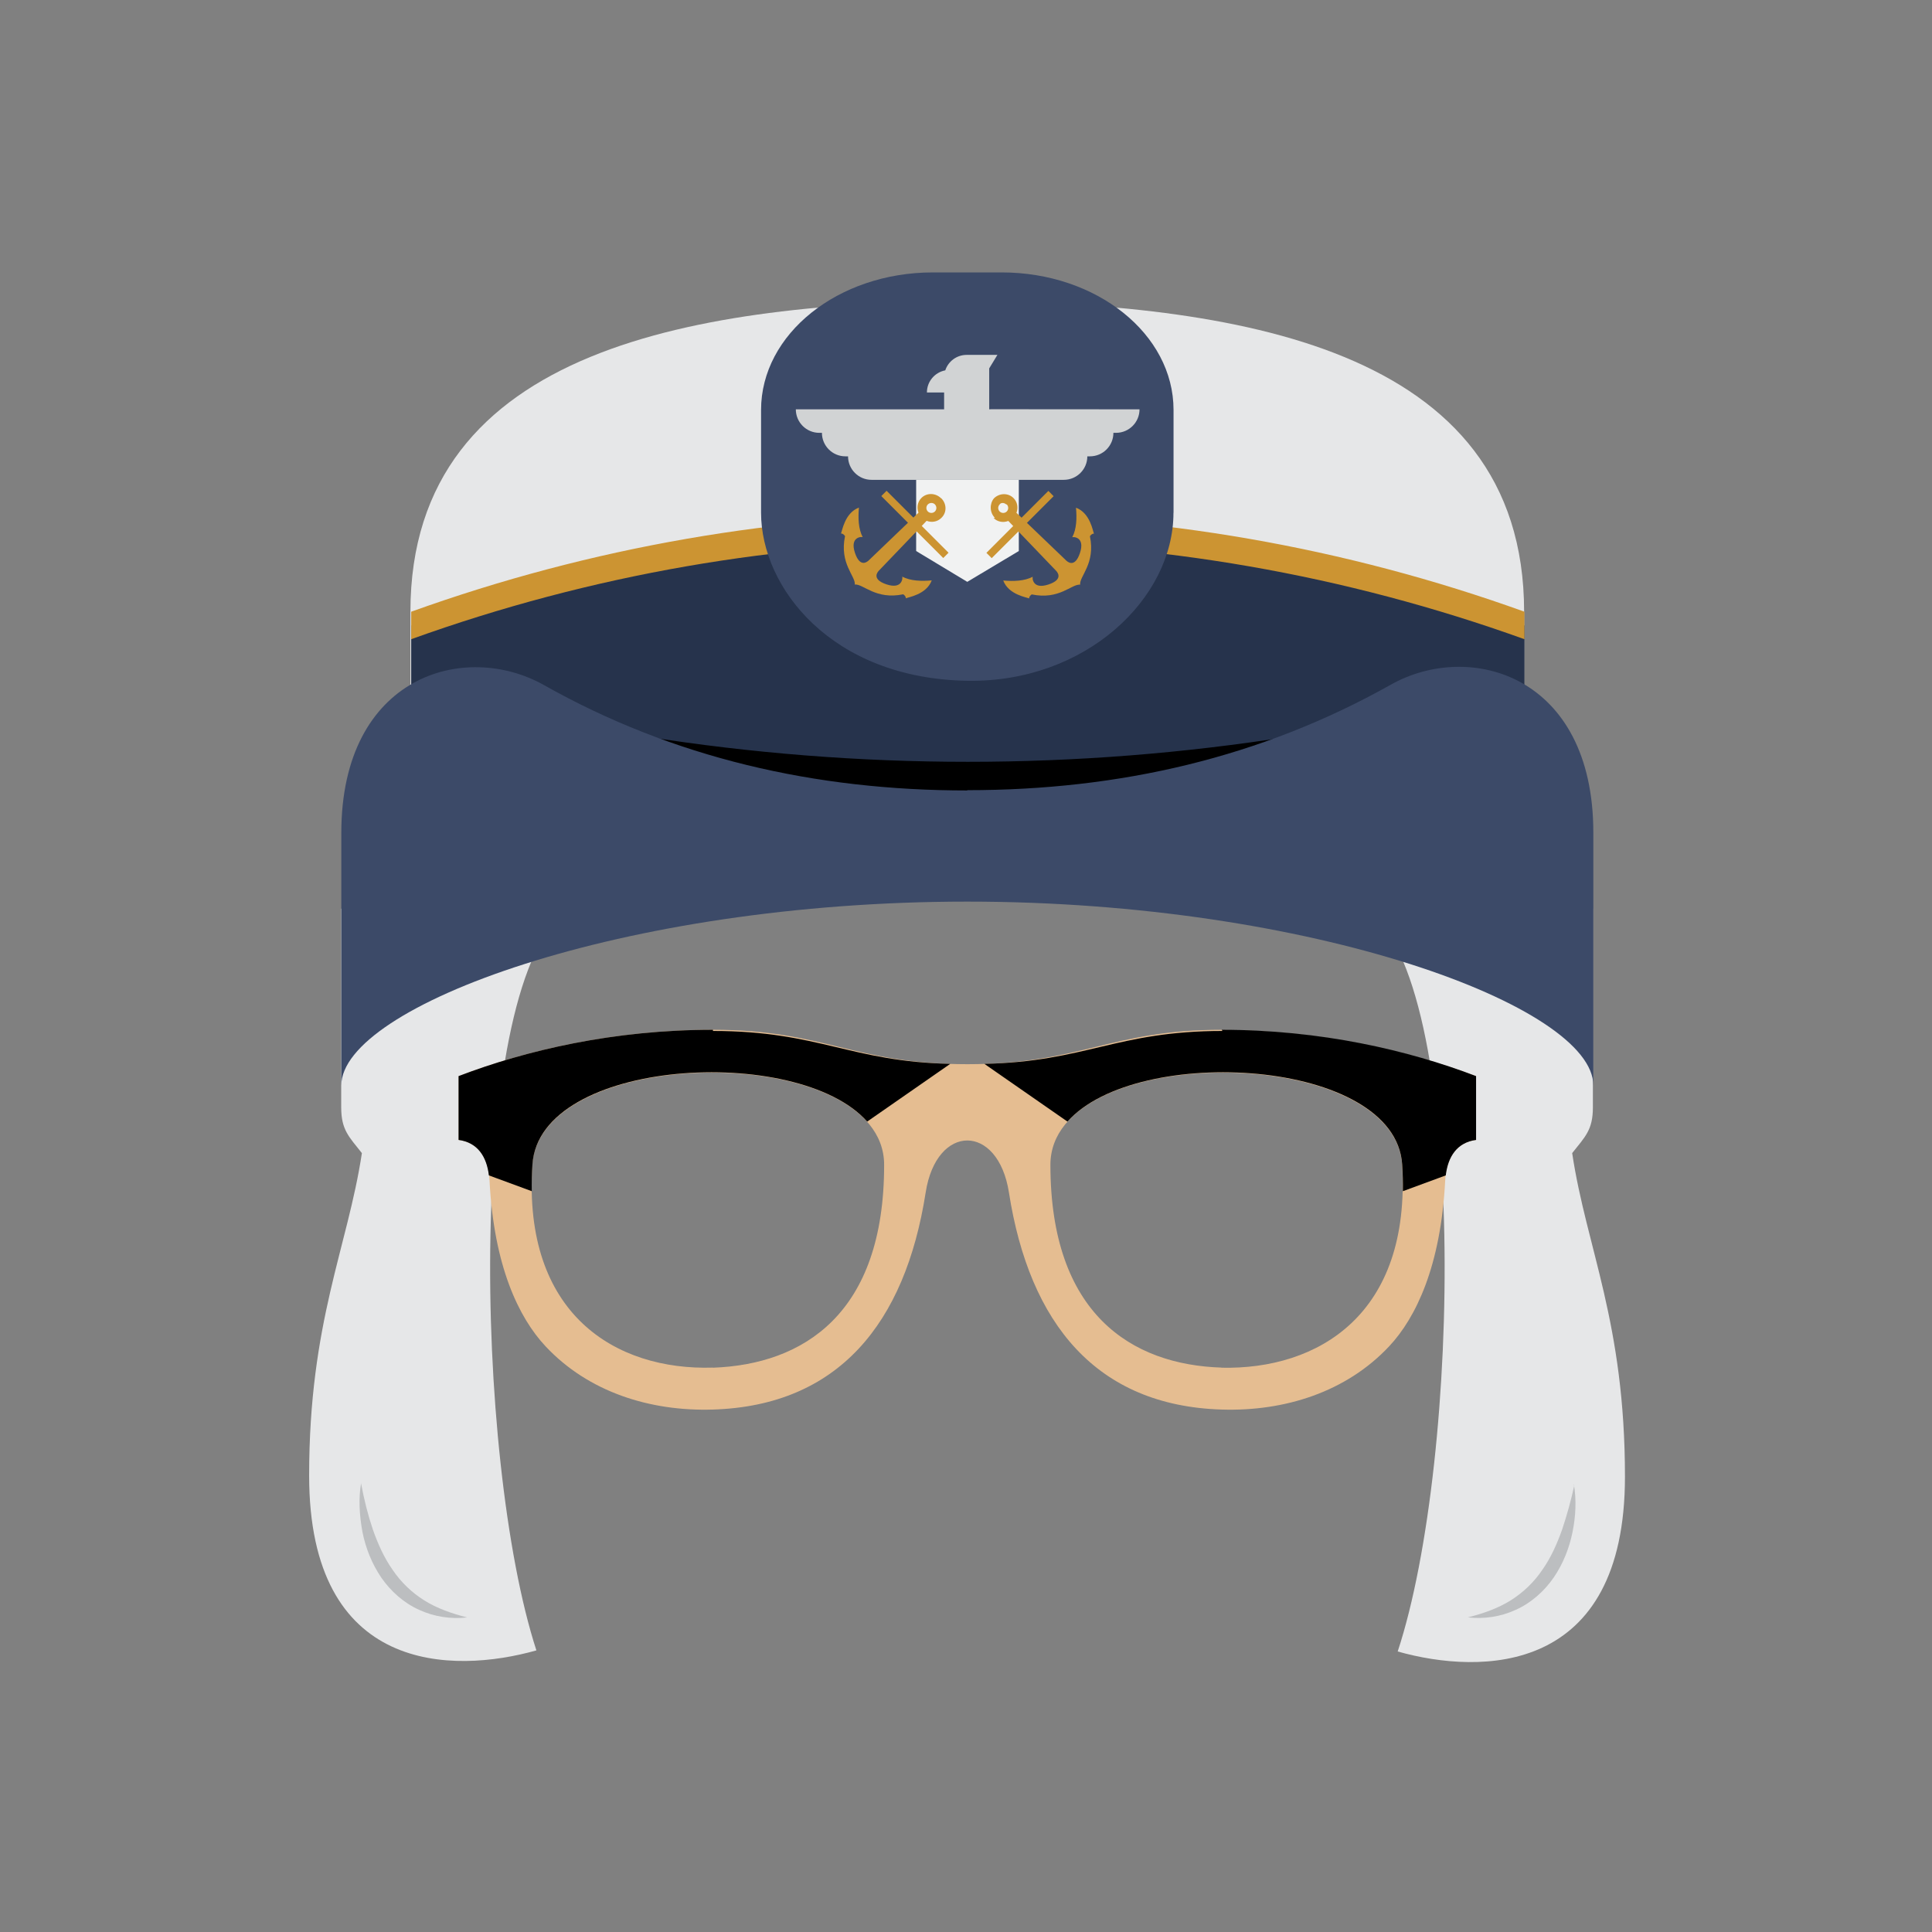<svg width="192" height="192" enable-background="new 0 0 200 200" version="1.1" viewBox="0 0 192 192" xml:space="preserve" xmlns="http://www.w3.org/2000/svg"><rect x="0" y="0" width="192" height="192" fill="#808080" stroke="none"/><g transform="rotate(0 3.14 2.18) translate(-12.874 -12.874) scale(1.09)"><path d="m63.66 94.66h-20.74v18.12c0 2.048 0.708 2.674 1.886 4.163-1.3 8.6-4.81 15.4-4.81 29.4 0 18.12 13.09 18.09 20.72 15.94-5.69-17.5-6.46-61.1 2.94-67.64z" fill="#E6E7E8"></path><path d="m44.74 147.1c0.267 1.434 0.61 2.812 1.058 4.141 0.461 1.318 1.028 2.587 1.807 3.693 0.756 1.123 1.736 2.066 2.889 2.791 1.158 0.726 2.491 1.193 3.909 1.553-1.452 0.164-2.982-0.049-4.368-0.689-1.396-0.623-2.593-1.689-3.46-2.941-0.859-1.267-1.424-2.692-1.716-4.148-0.29-1.6-0.37-3.1-0.12-4.5z" fill="#BCBEC0"></path><path d="m136.3 94.66h20.74v18.12c0 2.048-0.708 2.674-1.888 4.163 1.304 8.705 4.812 15.41 4.812 29.5 0 18.12-13.09 18.09-20.72 15.94 5.8-17.6 6.5-61.2-2.9-67.74z" fill="#E6E7E8"></path><path d="m155.3 147.1c0.252 1.444 0.178 2.939-0.117 4.396-0.293 1.456-0.856 2.884-1.717 4.147-0.867 1.254-2.064 2.319-3.461 2.942-1.386 0.642-2.918 0.854-4.367 0.688 1.416-0.356 2.75-0.826 3.908-1.551 1.152-0.726 2.135-1.67 2.889-2.791 0.78-1.107 1.346-2.377 1.809-3.694 0.4-1.2 0.8-2.6 1.1-4z" fill="#BCBEC0"></path><path d="m123.2 105.7c-10.17 0-12.81 3.137-23.19 3.137s-13.02-3.137-23.19-3.137c-9.028 0-17.01 1.859-23.19 4.224v5.818c1.916 0.259 2.714 1.788 2.812 3.712 0.401 7.789 2.661 12.49 5.105 15.1 3.907 4.176 9.533 5.95 15.27 5.771 11.4-0.355 17.52-7.811 19.39-19.79 0.984-6.324 6.604-6.324 7.592 0 1.871 11.98 7.992 19.44 19.4 19.79 5.735 0.179 11.36-1.596 15.27-5.771 2.44-2.605 4.703-7.312 5.104-15.1 0.099-1.924 0.896-3.453 2.812-3.712v-5.818c-6.2-2.3-14.2-4.2-23.2-4.2zm-46.39 30.8c-8.882 0.277-17.35-4.872-16.46-18.49 0.734-11.17 32.07-11.25 32.07 0 0.01 13.6-7.37 18.2-15.61 18.5zm46.39 0c-8.235-0.256-15.62-4.907-15.62-18.49 0-11.25 31.34-11.17 32.07 0 0.8 13.6-7.6 18.7-16.5 18.5z" fill="#E5BD91"></path><path d="m100 39.21c-23.98 0.328-50.77 3.941-50.77 28.38v26.79c16.41-5.906 33.59-8.86 50.77-8.86s34.36 2.954 50.77 8.86v-26.79c0-24.44-26.8-28.05-50.8-28.38z" fill="#E6E7E8"></path><path d="m150.8 93.88c-32.81-11.81-68.72-11.81-101.5 0v-25.04c32.81-11.81 68.72-11.81 101.5 0v25.04z" fill="#26334C"></path><path d="m150.8 70.09c-32.81-11.81-68.72-11.81-101.5 0v-2.507c32.81-11.81 68.72-11.81 101.5 0v2.51z" fill="#CC9432"></path><path d="m118.8 58.56c0 7.809-7.992 15.5-18.8 15.32-12.4-0.206-18.8-8.51-18.8-15.32v-9.372c0-6.924 7.014-12.54 15.67-12.54h6.267c8.654 0 15.67 5.611 15.67 12.54v9.37z" fill="#3C4A68"></path><polygon points="95.34 55.56 95.34 62.05 100 64.86 104.7 62.05 104.7 55.56" fill="#F1F2F2"></polygon><path d="m97.61 57.24c-0.502-0.501-1.304-0.517-1.791-0.029-0.358 0.357-0.445 0.887-0.266 1.342l-0.467 0.447-2.443-2.443-0.481 0.482 2.432 2.433-3.57 3.423c-0.072 0.071-0.781 0.782-1.266-0.686-0.487-1.473 0.624-1.477 0.707-1.427-0.398-0.753-0.426-1.767-0.342-2.693-1.314 0.487-1.536 2.19-1.638 2.363 0.184-7e-3 0.302 0.141 0.37 0.237-0.523 2.515 0.965 3.64 0.892 4.415 0.775-0.074 1.899 1.413 4.415 0.89 0.094 0.068 0.243 0.185 0.237 0.368 0.172-0.1 1.875-0.322 2.362-1.637-0.928 0.087-1.941 0.057-2.692-0.341 0.049 0.082 0.044 1.194-1.428 0.707-1.467-0.484-0.754-1.194-0.687-1.266l3.424-3.57 2.432 2.433 0.482-0.483-2.443-2.444 0.445-0.465c0.456 0.179 0.988 0.093 1.344-0.267 0.51-0.48 0.5-1.28-0.01-1.79zm-0.56 0.56c0.177 0.178 0.177 0.466 0 0.644-0.179 0.177-0.466 0.177-0.645 0-0.178-0.177-0.178-0.467-1e-3 -0.645 0.19-0.18 0.48-0.17 0.65 0z" fill="#CC9432"></path><path d="m102.4 59.04c0.354 0.359 0.889 0.445 1.342 0.267l0.447 0.465-2.443 2.444 0.482 0.483 2.434-2.433 3.423 3.57c0.069 0.072 0.782 0.782-0.685 1.266-1.473 0.487-1.479-0.625-1.43-0.707-0.754 0.397-1.766 0.428-2.691 0.341 0.488 1.315 2.188 1.538 2.363 1.637-9e-3 -0.183 0.141-0.3 0.234-0.368 2.516 0.523 3.639-0.964 4.414-0.89-0.074-0.775 1.414-1.9 0.893-4.415 0.066-0.096 0.187-0.244 0.371-0.237-0.104-0.173-0.324-1.876-1.642-2.363 0.085 0.927 0.06 1.94-0.341 2.693 0.08-0.05 1.191-0.046 0.705 1.427-0.483 1.468-1.192 0.756-1.266 0.686l-3.57-3.423 2.433-2.433-0.479-0.482-2.443 2.443-0.467-0.447c0.18-0.455 0.093-0.985-0.268-1.342-0.484-0.487-1.287-0.472-1.789 0.029-0.4 0.49-0.4 1.29 0.1 1.78zm1.2-1.24c0.177 0.178 0.177 0.467 0 0.645-0.178 0.177-0.466 0.177-0.646 0-0.178-0.177-0.178-0.466 0-0.644 0.1-0.17 0.4-0.18 0.6 0z" fill="#CC9432"></path><path d="m102 49.13v-3.731l0.748-1.232h-2.803c-0.91 0-1.681 0.591-1.951 1.41-0.952 0.18-1.673 1.014-1.673 2.017h1.568v1.537h-13.52c0 1.184 0.958 2.143 2.142 2.143h0.238c0 1.183 0.958 2.143 2.142 2.143h0.239c0 1.183 0.958 2.142 2.142 2.142h17.53c1.184 0 2.144-0.959 2.144-2.142h0.237c1.184 0 2.141-0.959 2.141-2.143h0.238c1.184 0 2.143-0.958 2.143-2.143l-13.5-0.01z" fill="#D1D3D4"></path><path d="m129.5 78.95c-19.52 3.09-39.4 3.09-58.91 0 8.612 4.852 18.42 7.368 29.46 7.374 11 0 20.8-2.52 29.5-7.37z"></path><path d="m100 83.88c-13.87 0-26.83-2.977-38.59-9.606-7.208-4.062-18.48-0.891-18.48 13.48v23.02c0-7.179 25.55-16.76 57.07-16.76s57.08 9.579 57.08 16.76v-23.05c0-14.38-11.27-17.55-18.48-13.48-11.8 6.63-24.7 9.61-38.6 9.61z" fill="#3C4A68"></path><path d="m76.81 105.7c-9.028 0-17.01 1.859-23.19 4.224v5.818c1.752 0.235 2.562 1.541 2.764 3.233l3.911 1.441c-0.015-0.782 4e-3 -1.596 0.06-2.441 0.636-9.675 24.21-11.02 30.52-3.906l7.572-5.262c-9.1-0.2-11.99-3-21.63-3z"></path><path d="m123.2 105.7c9.027 0 17.01 1.859 23.19 4.224v5.818c-1.753 0.235-2.562 1.541-2.765 3.233l-3.91 1.441c0.014-0.782-6e-3 -1.596-0.061-2.441-0.638-9.675-24.21-11.02-30.52-3.906l-7.572-5.262c9.2-0.2 12.1-3 21.7-3z"></path></g></svg>